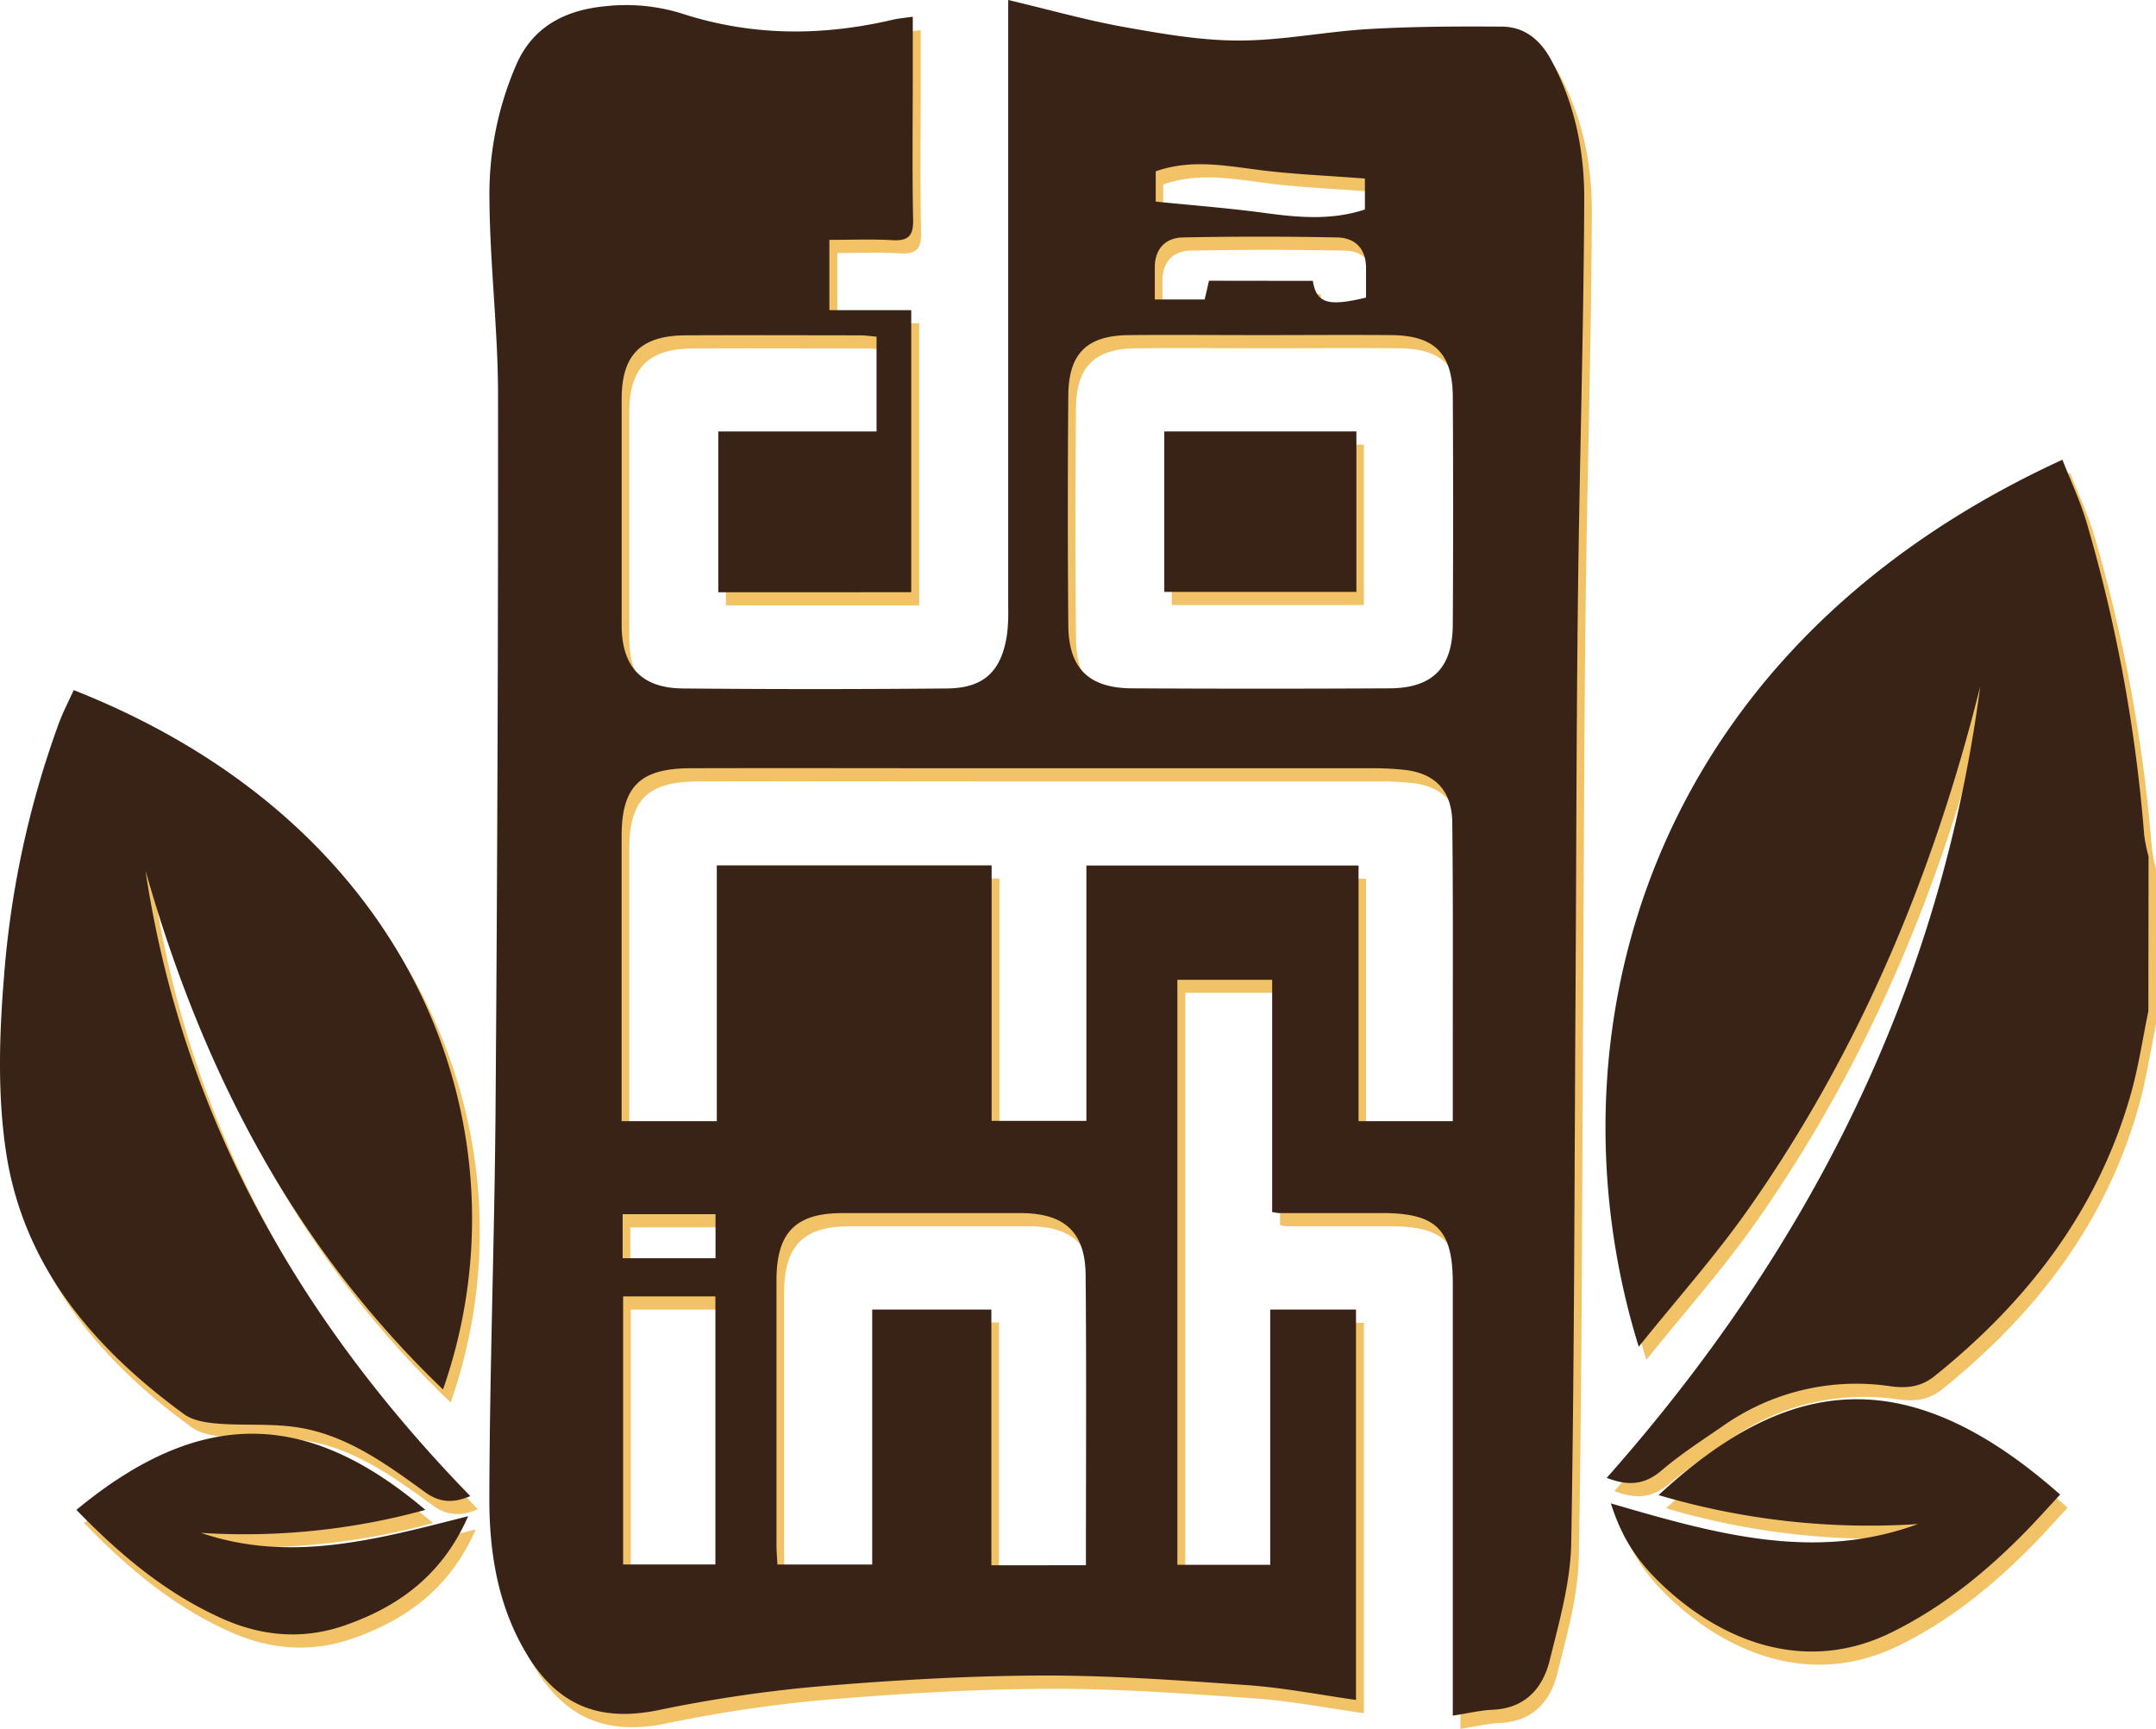 <svg id="Layer_1" data-name="Layer 1" xmlns="http://www.w3.org/2000/svg" viewBox="0 0 500.46 401.33"><defs><style>.cls-1{fill:#f2c266;}.cls-2{fill:#392316;}</style></defs><path class="cls-1" d="M500.46,237.79c-1.34,6.44-2.29,13-4.08,19.29-7.67,27-24,48.14-45.61,65.47-2.91,2.33-6.09,2.87-10.12,2.32A53.73,53.73,0,0,0,401.84,334a177.35,177.35,0,0,0-14.5,10.52c-4,3.37-7.87,3.45-12.61,1.62,46.93-53,77.49-113.37,86.71-183.75-10.88,43.69-28,84.71-54.06,121.65-7.61,10.78-16.44,20.69-25.22,31.63-21.63-69.67-.52-160.51,98.35-205.9,1.91,4.88,4.16,9.61,5.62,14.58A359,359,0,0,1,499.5,197a40.44,40.44,0,0,0,1,4.83Z"/><path class="cls-1" d="M339,401.33v-6.06q0-47.17,0-94.33c0-12.48-3.84-16.27-16.38-16.28l-23.95,0a11.64,11.64,0,0,1-1.54-.26V230.47h-22V366.31h21.54V307.08H316.6V397.7c-8.41-1.17-16.83-2.83-25.32-3.43-16-1.12-32.13-2.31-48.19-2.23-17.43.09-34.89,1.14-52.27,2.62a323,323,0,0,0-36.32,5.45c-13.44,2.7-23.1-1-30.34-12.94-6.77-11.16-8.77-23.7-8.74-36.3.07-30.09,1.22-60.18,1.44-90.28q.63-82.81.59-165.64c0-15.26-1.91-30.52-2-45.79a75.83,75.83,0,0,1,6.21-31c4-9.24,11.87-12.83,20.94-13.65a43.58,43.58,0,0,1,17.14,1.6c16.46,5.42,32.85,5.42,49.48,1.53,1.25-.29,2.55-.39,4.5-.67V19.65c0,11.48-.16,23,.08,34.43.08,3.84-1.23,4.93-4.87,4.73-4.76-.27-9.55-.07-14.57-.07V75.05h19v65.47H168.5v-37.3h36.74v-22c-1.28-.11-2.56-.32-3.84-.32-13.47,0-26.94-.07-40.42,0-10.47,0-14.9,4.5-14.91,14.82q0,26.21,0,52.41c0,9.66,4.56,14.65,14.19,14.74q30.68.3,61.37,0c8.57-.09,12.62-4,13.89-12.53a39.6,39.6,0,0,0,.28-6q0-66.89,0-133.76V3.06c9.59,2.27,18.25,4.72,27.07,6.3s17.67,3.12,26.52,3.11c10.06,0,20.1-2.09,30.18-2.67,10.24-.59,20.51-.64,30.77-.56,5.21,0,8.92,3,11.42,7.61,5.57,10.16,7.81,21.28,7.75,32.57-.14,30.76-1.09,61.52-1.46,92.28-.36,30.44-.38,60.88-.56,91.32-.26,42.75-.25,85.5-1,128.24-.16,9.12-2.78,18.27-5,27.23-1.61,6.52-5.71,11.13-13.22,11.46C345.51,400.08,342.76,400.75,339,401.33Zm0-138c0-6.11,0-11.76,0-17.4,0-17.3.08-34.6-.12-51.9-.08-7.44-4-11.47-11.07-12.26a68.76,68.76,0,0,0-7.46-.37q-46.91,0-93.81,0c-21.46,0-42.92-.06-64.38,0-11.87,0-16.09,4.28-16.09,15.76q0,30.45,0,60.9v5.27h22.11V203.94H232v59.32h22V204H317.1v59.35ZM294.29,80.84c-10.14,0-20.29-.08-30.44,0-9.75.1-14,4.2-14.09,13.94q-.24,26.7,0,53.4c.07,10,4.72,14.6,14.73,14.66q29.94.16,59.88,0c9.93-.06,14.57-4.78,14.63-14.75q.15-26.46,0-52.91c-.07-10.08-4.25-14.23-14.24-14.33C314.58,80.76,304.44,80.84,294.29,80.84ZM253.84,366.41c0-22.86.14-45.14-.06-67.41-.1-10-5-14.32-15.07-14.34q-20.7,0-41.4,0c-10.85,0-15.29,4.51-15.3,15.53q0,30.69,0,61.37c0,1.6.15,3.2.22,4.68h22V307h27.65v59.37ZM146.42,304v62.24h21.41V304ZM306.51,68.26c.87,5.24,3.53,6,12.35,3.88,0-2.24,0-4.55,0-6.87,0-4.48-2.54-7-6.68-7.09q-17.94-.36-35.9,0c-3.86.09-6.41,2.55-6.45,6.8,0,2.45,0,4.91,0,7.6H281.4c.39-1.68.71-3,1-4.35ZM270,49.86c8.78.89,17.24,1.53,25.63,2.67,7.75,1.06,15.38,1.67,22.93-.85V44.51c-8.91-.71-17.45-1-25.87-2.17-7.58-1-15-2.21-22.69.49ZM167.86,284.92H146.3v10.21h21.56Z"/><path class="cls-1" d="M110.93,350.35c-3.9,1.67-7.09,1.57-10.48-.89-8.86-6.43-17.85-13-28.89-14.93-6.3-1.11-12.88-.48-19.3-1-2.66-.21-5.74-.7-7.79-2.2C23.45,316,7.16,296.92,3.18,270.47c-2-13.3-1.59-27.19-.48-40.67a219.84,219.84,0,0,1,12.62-58.54c1-2.75,2.37-5.38,3.56-8C100,195.25,125,267.43,104.61,325.57,69.6,292.09,48.52,251,35.54,205.14,44.06,262.06,71.11,309.39,110.93,350.35Z"/><path class="cls-1" d="M375.69,352.05c23.88,6.94,47.12,13.69,71.29,4.79a172.4,172.4,0,0,1-60.24-6.71c29-26.81,56.75-32.35,93.2-.13-2.64,2.85-5.22,5.76-7.94,8.53-9.24,9.43-19.37,17.67-31.32,23.52-18.88,9.25-37.51,2.82-51.4-9.52C382.06,366.12,378.34,360.34,375.69,352.05Z"/><path class="cls-1" d="M19.52,353.56c29.56-24.48,54.24-22.65,81,0a158.51,158.51,0,0,1-52.07,5.34c20.85,7.12,41,1.44,62-3.87-6,13.66-16.11,21-28.76,25.39-9.68,3.33-19.21,2.5-28.54-1.72C40.05,372.8,29.4,363.77,19.52,353.56Z"/><path class="cls-1" d="M272,140.45V103.21h44.59v37.24Z"/><path class="cls-2" d="M498.69,234.73c-1.34,6.44-2.3,13-4.09,19.29-7.66,27-24,48.15-45.6,65.47-2.91,2.33-6.09,2.87-10.12,2.32a53.76,53.76,0,0,0-38.81,9.12c-4.92,3.39-10,6.67-14.5,10.52-4,3.38-7.87,3.45-12.61,1.62,46.92-53,77.48-113.37,86.7-183.75C448.79,203,431.7,244,405.61,281c-7.61,10.77-16.44,20.68-25.22,31.62-21.63-69.67-.52-160.51,98.35-205.9,1.9,4.88,4.16,9.62,5.62,14.58A359,359,0,0,1,497.73,194a40.68,40.68,0,0,0,1,4.82Z"/><path class="cls-2" d="M337.23,398.27v-6.06q0-47.16,0-94.33c0-12.48-3.84-16.27-16.38-16.28l-24,0a12.9,12.9,0,0,1-1.55-.25v-53.9h-22V363.25h21.55V304h19.91v90.62c-8.4-1.18-16.82-2.84-25.31-3.44-16-1.12-32.13-2.3-48.19-2.22-17.43.08-34.9,1.14-52.27,2.61a325.35,325.35,0,0,0-36.32,5.45c-13.45,2.71-23.1-1-30.34-12.93-6.77-11.17-8.77-23.7-8.74-36.3.07-30.1,1.21-60.19,1.44-90.29q.63-82.81.58-165.64c0-15.26-1.9-30.52-2-45.79a75.5,75.5,0,0,1,6.21-31c4-9.24,11.87-12.83,20.94-13.65a43.72,43.72,0,0,1,17.13,1.6c16.46,5.42,32.86,5.43,49.49,1.53,1.25-.29,2.55-.39,4.5-.67V16.59c0,11.48-.16,23,.08,34.44.08,3.84-1.23,4.92-4.87,4.72-4.76-.27-9.55-.07-14.57-.07V72h19v65.48H166.73V100.16h36.74v-22c-1.29-.11-2.56-.32-3.84-.32-13.47,0-26.95-.07-40.42,0-10.47.06-14.9,4.5-14.91,14.82q0,26.21,0,52.41c0,9.66,4.56,14.65,14.18,14.75q30.69.28,61.38,0c8.56-.09,12.62-4,13.89-12.53a39.6,39.6,0,0,0,.28-6q0-66.87,0-133.76V0c9.59,2.27,18.25,4.73,27.07,6.3s17.67,3.12,26.52,3.11c10.06,0,20.1-2.09,30.18-2.67,10.23-.59,20.51-.63,30.76-.56,5.22,0,8.93,3,11.43,7.61,5.57,10.16,7.8,21.28,7.75,32.57-.14,30.76-1.1,61.52-1.46,92.28-.36,30.44-.38,60.88-.56,91.33-.26,42.74-.26,85.5-1,128.24-.17,9.11-2.78,18.27-5,27.22-1.61,6.52-5.71,11.13-13.22,11.47C343.74,397,341,397.69,337.23,398.27Zm0-138v-17.4c0-17.3.08-34.6-.12-51.9-.08-7.44-4-11.46-11.07-12.25a66.32,66.32,0,0,0-7.46-.38q-46.9,0-93.82,0c-21.45,0-42.91-.06-64.37,0-11.87,0-16.09,4.27-16.1,15.76q0,30.44,0,60.89v5.28h22.1V200.89h63.79V260.2h22V200.92h63.17v59.35ZM292.52,77.79c-10.15,0-20.29-.09-30.44,0-9.75.1-14,4.21-14.1,13.94q-.22,26.7,0,53.4c.07,10,4.73,14.6,14.74,14.66q29.93.16,59.87,0c9.94-.06,14.58-4.78,14.64-14.76q.15-26.45,0-52.9c-.06-10.08-4.25-14.24-14.23-14.34C312.81,77.71,302.67,77.79,292.52,77.79ZM252.07,363.35c0-22.85.14-45.13-.07-67.41-.09-10-5-14.32-15.06-14.33q-20.7,0-41.41,0c-10.85,0-15.28,4.51-15.29,15.54q0,30.67,0,61.37c0,1.59.14,3.19.22,4.67h22V304h27.66v59.36ZM144.64,300.94v62.24h21.42V300.94ZM304.74,65.2c.86,5.24,3.53,6,12.35,3.88,0-2.24,0-4.55,0-6.87,0-4.48-2.54-7-6.68-7.09q-18-.36-35.91,0c-3.85.09-6.4,2.55-6.44,6.81,0,2.45,0,4.9,0,7.59h11.57c.39-1.67.71-3,1-4.35ZM268.27,46.8c8.78.89,17.24,1.53,25.63,2.68,7.74,1.05,15.38,1.66,22.93-.85V41.45c-8.91-.71-17.45-1-25.87-2.17-7.59-1-15-2.21-22.69.49ZM166.09,281.86H144.53v10.22h21.56Z"/><path class="cls-2" d="M109.16,347.3c-3.9,1.67-7.09,1.56-10.48-.9-8.87-6.43-17.85-13-28.89-14.93-6.3-1.11-12.88-.48-19.3-1-2.66-.21-5.74-.7-7.79-2.2-21-15.33-37.32-34.41-41.3-60.86-2-13.3-1.58-27.19-.47-40.67A219.92,219.92,0,0,1,13.55,168.2c1-2.75,2.37-5.38,3.56-8,81.11,32,106.1,104.21,85.72,162.35C67.83,289,46.75,247.9,33.77,202.08,42.29,259,69.34,306.33,109.16,347.3Z"/><path class="cls-2" d="M373.92,349c23.88,6.94,47.11,13.69,71.28,4.79A172.21,172.21,0,0,1,385,347.07c29-26.81,56.76-32.35,93.21-.12-2.65,2.84-5.23,5.75-7.94,8.52-9.24,9.44-19.37,17.67-31.32,23.53-18.88,9.25-37.51,2.81-51.41-9.53C380.29,363.06,376.57,357.28,373.92,349Z"/><path class="cls-2" d="M17.74,350.5c29.57-24.47,54.24-22.65,81,0a158.51,158.51,0,0,1-52.07,5.34c20.85,7.12,41,1.44,62-3.87-6,13.66-16.11,21-28.76,25.39-9.68,3.33-19.22,2.5-28.55-1.72C38.28,369.74,27.63,360.71,17.74,350.5Z"/><path class="cls-2" d="M270.26,137.4V100.15h44.59V137.4Z"/></svg>